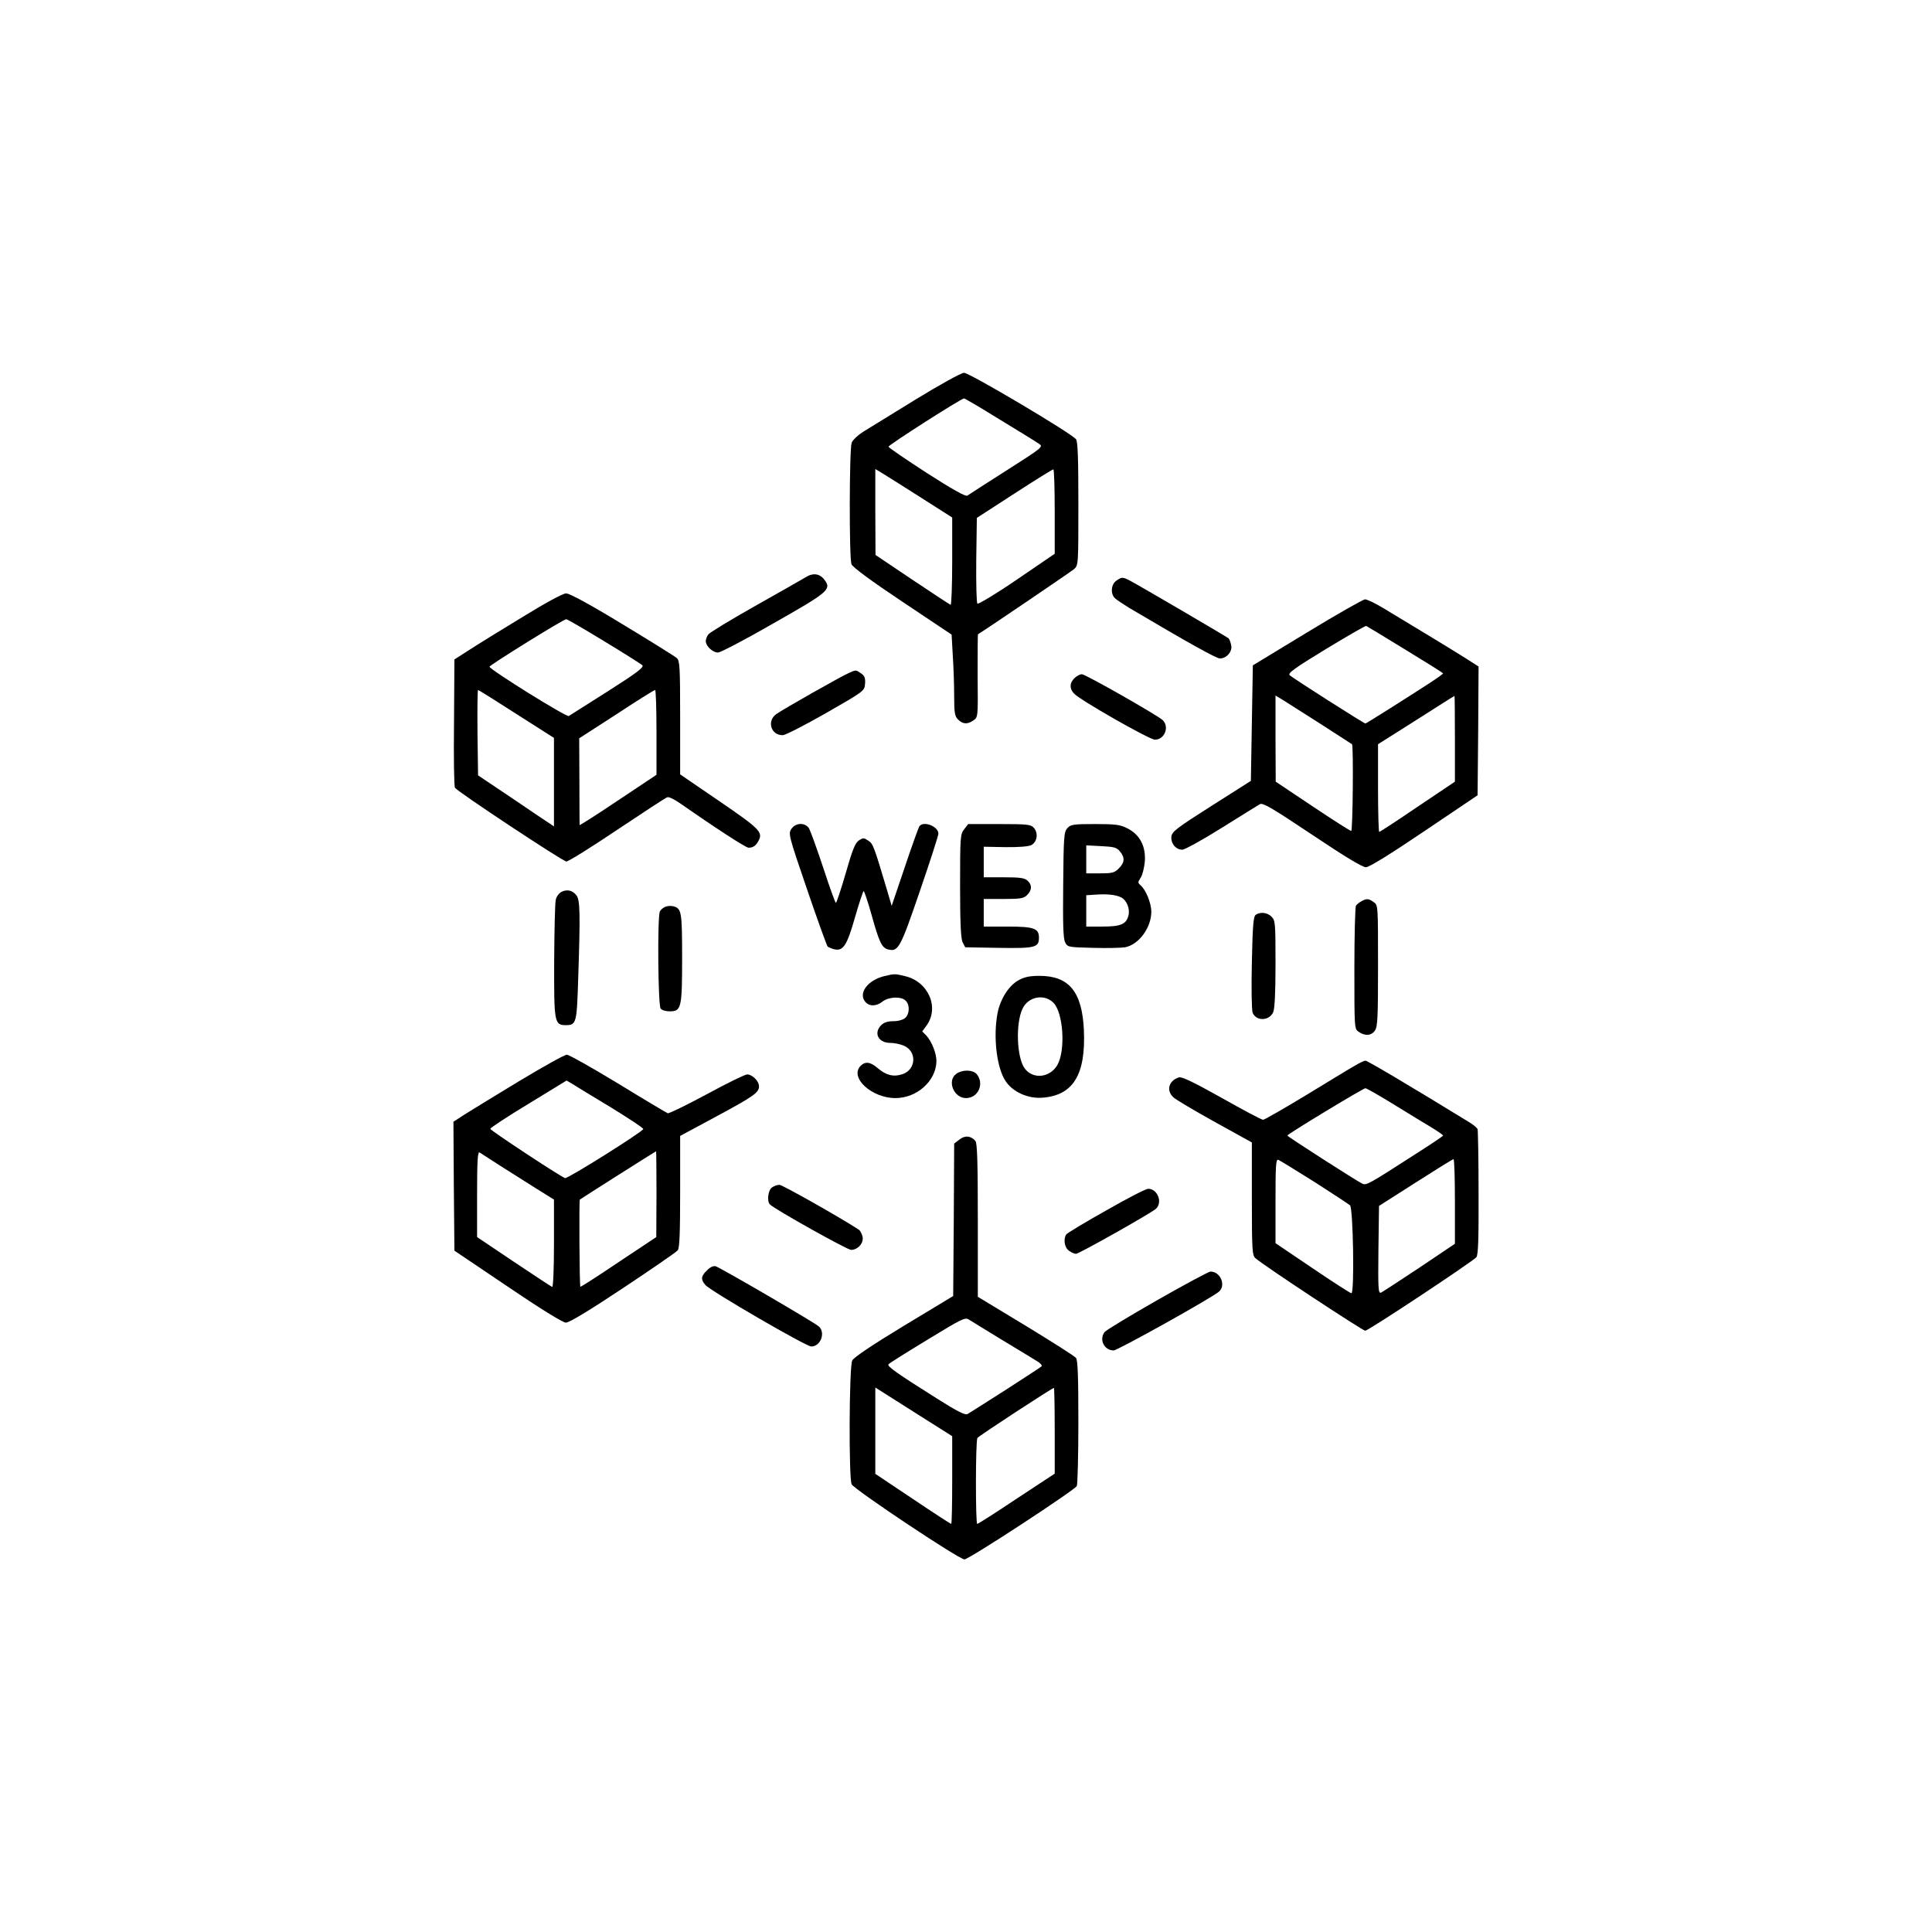 <?xml version="1.0" standalone="no"?>
<!DOCTYPE svg PUBLIC "-//W3C//DTD SVG 20010904//EN"
 "http://www.w3.org/TR/2001/REC-SVG-20010904/DTD/svg10.dtd">
<svg version="1.0" xmlns="http://www.w3.org/2000/svg"
 width="980pt" height="980pt" viewBox="0 0 980 980"
 preserveAspectRatio="xMidYMid meet">

<g transform="translate(0,980) scale(0.1,-0.1)"
fill="#000000" stroke="none">
<path d="M4650 7777 c-119 -73 -239 -147 -268 -165 -29 -18 -57 -44 -62 -58
-12 -32 -13 -584 -1 -616 6 -15 99 -84 258 -190 l250 -167 6 -107 c4 -59 7
-151 7 -206 0 -85 3 -101 20 -118 24 -24 48 -25 78 -4 23 16 23 18 21 225 0
116 0 211 2 212 39 23 470 316 487 330 22 20 22 22 22 332 0 234 -3 315 -12
327 -24 31 -542 338 -568 337 -14 0 -122 -60 -240 -132z m421 -105 c97 -59
187 -114 199 -123 23 -15 20 -18 -164 -135 -102 -65 -192 -123 -199 -128 -9
-6 -75 31 -206 115 -105 68 -193 128 -194 133 -2 8 366 243 383 245 3 1 84
-47 181 -107z m-398 -397 l157 -100 0 -223 c0 -123 -4 -222 -8 -220 -5 2 -92
59 -195 128 l-186 125 -1 218 0 218 38 -23 c21 -13 109 -68 195 -123z m677
-70 l0 -214 -192 -131 c-105 -72 -196 -126 -200 -122 -5 5 -7 104 -6 222 l3
213 190 123 c105 68 193 123 198 123 4 1 7 -96 7 -214z"/>
<path d="M4085 6871 c-16 -10 -131 -75 -255 -145 -124 -70 -231 -135 -237
-144 -7 -9 -13 -24 -13 -34 0 -25 35 -58 62 -58 12 0 139 66 281 148 280 159
296 172 259 221 -24 32 -58 37 -97 12z"/>
<path d="M5662 6854 c-26 -18 -30 -65 -7 -88 8 -8 41 -30 72 -49 299 -177 443
-257 461 -257 35 0 65 37 57 68 -3 15 -9 30 -13 34 -9 8 -455 269 -499 292
-39 20 -43 20 -71 0z"/>
<path d="M2650 6670 c-107 -65 -229 -140 -270 -167 l-75 -48 -2 -320 c-2 -176
0 -325 5 -331 14 -21 548 -374 565 -374 10 0 126 72 258 161 132 88 246 163
254 165 7 3 35 -10 62 -29 179 -125 336 -227 350 -227 23 0 38 10 51 36 23 43
4 61 -199 200 l-199 136 0 288 c0 261 -2 288 -17 302 -10 9 -134 86 -276 172
-166 101 -268 156 -285 156 -17 0 -103 -47 -222 -120z m412 -121 c101 -61 189
-117 196 -123 10 -10 -23 -36 -174 -132 -103 -65 -193 -122 -199 -126 -11 -7
-397 233 -402 250 -3 6 373 240 389 241 4 1 90 -49 190 -110z m-442 -371 l190
-121 0 -225 0 -224 -22 15 c-13 8 -99 66 -193 130 l-170 114 -3 217 c-1 119 0
216 3 216 3 0 91 -55 195 -122z m710 -93 l0 -215 -195 -130 c-107 -72 -195
-128 -195 -125 0 3 -1 103 -1 223 l-1 217 189 122 c103 68 191 123 196 123 4
0 7 -97 7 -215z"/>
<path d="M6630 6592 l-275 -167 -5 -293 -5 -293 -200 -127 c-176 -112 -200
-130 -203 -155 -4 -35 22 -67 55 -67 13 0 103 50 199 110 97 61 185 115 195
121 15 8 61 -19 266 -156 166 -111 255 -165 272 -164 16 0 126 68 296 183
l270 182 3 327 2 326 -56 36 c-53 34 -242 149 -420 256 -44 27 -89 49 -100 49
-10 -1 -143 -76 -294 -168z m498 -87 c105 -64 192 -118 192 -121 0 -2 -30 -24
-67 -48 -128 -83 -323 -206 -327 -206 -7 0 -370 231 -384 245 -11 10 23 35
184 133 109 66 201 119 204 117 3 -1 92 -55 198 -120z m-428 -378 c85 -55 157
-101 158 -102 8 -7 4 -440 -4 -440 -5 0 -93 56 -196 125 l-187 125 -1 218 0
219 38 -23 c20 -13 107 -68 192 -122z m680 -74 l0 -218 -189 -127 c-104 -71
-192 -128 -195 -128 -3 0 -6 100 -6 223 l0 222 193 122 c105 67 193 123 195
123 1 0 2 -98 2 -217z"/>
<path d="M4305 6386 c-39 -17 -332 -183 -367 -208 -50 -35 -27 -109 33 -107
13 0 112 51 219 112 194 111 195 112 198 149 2 28 -2 40 -20 52 -27 19 -25 19
-63 2z"/>
<path d="M5450 6360 c-25 -25 -26 -52 -2 -78 28 -32 383 -234 410 -234 49 0
75 64 40 99 -25 24 -392 233 -410 233 -10 0 -27 -9 -38 -20z"/>
<path d="M4014 5595 c-16 -24 -13 -35 80 -307 53 -155 100 -285 104 -289 4 -4
19 -10 33 -14 46 -11 65 18 106 162 21 73 41 133 44 133 3 0 21 -53 39 -117
40 -144 53 -171 85 -179 52 -13 62 7 161 296 52 151 94 282 94 291 0 38 -77
67 -97 37 -4 -7 -38 -100 -74 -208 l-66 -195 -22 75 c-69 231 -72 240 -97 256
-22 15 -26 15 -47 1 -19 -12 -33 -47 -67 -166 -24 -83 -47 -151 -50 -151 -3 0
-32 80 -64 178 -32 97 -65 187 -72 200 -20 31 -68 30 -90 -3z"/>
<path d="M4891 5594 c-20 -25 -21 -39 -21 -288 0 -190 4 -268 13 -286 l13 -25
171 -3 c185 -3 203 2 203 52 0 47 -26 56 -158 56 l-122 0 0 70 0 70 100 0 c87
0 103 3 120 20 25 25 26 52 2 73 -15 14 -40 17 -120 17 l-102 0 0 78 0 77 108
-2 c68 -1 117 3 133 10 30 16 37 61 13 88 -15 17 -32 19 -175 19 l-158 0 -20
-26z"/>
<path d="M5414 5599 c-17 -19 -19 -43 -21 -287 -2 -202 0 -273 10 -292 12 -24
15 -25 142 -28 72 -2 144 0 162 3 69 13 133 99 133 180 0 44 -28 112 -54 134
-15 13 -15 16 0 39 9 13 18 50 21 81 6 76 -24 136 -86 168 -39 20 -58 23 -166
23 -111 0 -124 -2 -141 -21z m267 -118 c26 -31 24 -57 -6 -86 -21 -22 -33 -25
-95 -25 l-70 0 0 71 0 71 76 -4 c65 -3 79 -7 95 -27z m6 -233 c28 -14 46 -58
37 -92 -11 -44 -39 -56 -131 -56 l-83 0 0 79 0 80 48 3 c58 4 100 0 129 -14z"/>
<path d="M2848 5276 c-13 -7 -26 -24 -29 -41 -4 -17 -7 -156 -8 -310 -1 -311
1 -325 59 -325 54 0 56 10 63 241 11 325 9 391 -8 416 -19 26 -47 34 -77 19z"/>
<path d="M6905 5228 c-11 -6 -23 -16 -27 -22 -4 -6 -8 -149 -8 -318 0 -306 0
-307 22 -322 32 -22 64 -20 82 6 14 19 16 68 16 330 0 306 0 307 -22 322 -26
19 -36 19 -63 4z"/>
<path d="M3374 5200 c-12 -5 -24 -16 -27 -24 -13 -32 -9 -477 4 -492 6 -8 26
-14 45 -14 60 0 64 15 64 270 0 237 -3 252 -45 263 -11 3 -29 2 -41 -3z"/>
<path d="M6370 5160 c-12 -8 -16 -50 -20 -242 -3 -132 -1 -243 4 -255 18 -44
84 -42 104 2 8 17 12 99 12 245 0 207 -1 221 -20 240 -21 21 -55 26 -80 10z"/>
<path d="M4487 4849 c-81 -19 -131 -81 -102 -125 19 -30 58 -31 92 -4 31 24
95 27 117 4 22 -21 20 -67 -2 -87 -11 -10 -36 -17 -60 -17 -29 0 -48 -6 -62
-20 -40 -40 -15 -90 46 -90 19 0 50 -6 68 -14 68 -28 64 -122 -7 -145 -45 -15
-83 -5 -125 31 -37 32 -63 35 -86 12 -59 -58 54 -164 176 -164 110 0 207 88
208 188 0 40 -24 99 -51 129 l-21 21 21 29 c68 92 10 225 -110 252 -50 12 -51
12 -102 0z"/>
<path d="M5165 4827 c-49 -28 -91 -95 -105 -166 -23 -121 -4 -279 41 -345 36
-55 114 -90 187 -84 156 12 220 117 210 343 -9 194 -75 275 -225 275 -52 0
-77 -6 -108 -23z m178 -113 c51 -50 63 -243 20 -317 -38 -64 -123 -73 -165
-17 -41 56 -47 229 -11 304 29 61 110 76 156 30z"/>
<path d="M2635 4317 c-121 -73 -246 -150 -278 -170 l-57 -37 2 -327 3 -327
270 -182 c165 -112 280 -183 295 -183 16 -1 117 60 290 175 146 97 271 183
278 192 9 12 12 87 12 298 l0 282 182 98 c193 104 218 122 218 154 0 26 -34
60 -60 60 -11 0 -103 -45 -206 -101 -102 -55 -191 -98 -197 -96 -7 3 -120 70
-252 151 -132 80 -249 146 -260 146 -11 0 -119 -60 -240 -133z m465 -135 c91
-56 164 -104 163 -109 -3 -14 -385 -254 -397 -249 -36 16 -380 243 -379 250 0
5 88 63 194 127 l193 118 31 -18 c16 -11 104 -64 195 -119z m-560 -297 c52
-33 134 -85 182 -115 l88 -55 0 -223 c0 -127 -4 -222 -9 -220 -5 2 -92 59
-195 128 l-186 125 0 218 c0 172 3 217 13 211 6 -4 55 -35 107 -69z m790 -142
l-1 -218 -191 -127 c-105 -71 -193 -127 -194 -125 -5 4 -7 437 -3 442 6 5 384
245 387 245 1 0 2 -98 2 -217z"/>
<path d="M6870 4393 c-25 -14 -136 -82 -248 -150 -111 -67 -208 -123 -215
-123 -8 0 -102 50 -210 111 -141 79 -203 109 -217 104 -52 -16 -66 -68 -27
-102 12 -11 106 -67 209 -124 l188 -104 0 -286 c0 -260 2 -287 18 -301 40 -36
544 -368 557 -368 16 0 544 350 564 373 9 12 12 93 11 326 0 171 -3 316 -5
323 -3 8 -24 25 -48 39 -290 178 -511 309 -521 309 -6 0 -31 -12 -56 -27z
m201 -196 c73 -45 160 -98 192 -117 31 -19 57 -37 57 -40 0 -3 -64 -46 -143
-96 -233 -150 -246 -158 -267 -148 -31 15 -380 239 -380 244 0 7 383 239 396
240 5 0 71 -37 145 -83z m-404 -392 c92 -59 174 -113 181 -119 16 -16 23 -446
7 -446 -5 0 -94 57 -197 127 l-188 127 0 214 c0 181 2 213 14 209 8 -3 90 -54
183 -112z m713 -99 l0 -215 -180 -121 c-99 -66 -187 -123 -195 -127 -14 -5
-15 22 -13 217 l3 223 185 118 c102 65 188 119 193 119 4 0 7 -97 7 -214z"/>
<path d="M4852 4354 c-50 -34 -15 -124 48 -124 63 0 95 75 53 123 -20 21 -71
22 -101 1z"/>
<path d="M4867 4020 l-27 -21 -2 -386 -3 -387 -250 -151 c-160 -97 -254 -160
-262 -176 -16 -30 -18 -600 -3 -628 15 -28 545 -381 572 -381 23 0 553 347
570 372 4 7 8 153 8 324 0 233 -3 314 -12 326 -7 9 -122 82 -255 163 l-243
147 0 387 c0 295 -3 391 -12 403 -22 27 -53 30 -81 8z m213 -1015 c80 -48 160
-97 178 -108 19 -11 30 -23 25 -28 -4 -4 -87 -58 -183 -120 -96 -61 -182 -116
-191 -121 -12 -8 -47 9 -155 77 -208 131 -257 166 -247 175 4 5 93 61 197 124
172 105 191 115 210 103 12 -8 86 -53 166 -102z m-413 -387 l163 -103 0 -222
c0 -123 -2 -223 -5 -223 -3 0 -91 57 -195 127 l-190 127 0 219 0 219 33 -21
c17 -11 105 -67 194 -123z m683 -75 l0 -218 -193 -127 c-106 -71 -196 -128
-200 -128 -9 0 -9 422 1 436 6 10 380 254 388 254 2 0 4 -98 4 -217z"/>
<path d="M3915 3776 c-19 -14 -26 -70 -9 -86 27 -26 392 -230 411 -230 35 0
66 36 58 68 -4 15 -12 30 -18 34 -94 62 -389 228 -403 228 -11 0 -29 -6 -39
-14z"/>
<path d="M5611 3660 c-107 -60 -198 -115 -203 -122 -15 -25 -8 -67 14 -82 12
-9 28 -16 36 -16 15 0 377 204 405 228 36 32 9 102 -39 102 -11 0 -107 -49
-213 -110z"/>
<path d="M3586 3356 c-31 -30 -32 -46 -8 -74 25 -30 511 -312 537 -312 48 0
74 71 38 102 -25 22 -501 299 -523 305 -12 3 -29 -5 -44 -21z"/>
<path d="M5870 3205 c-140 -80 -261 -153 -267 -162 -29 -38 -2 -93 46 -93 20
0 497 266 534 298 37 32 8 102 -43 102 -8 0 -130 -65 -270 -145z"/>
</g>
</svg>
